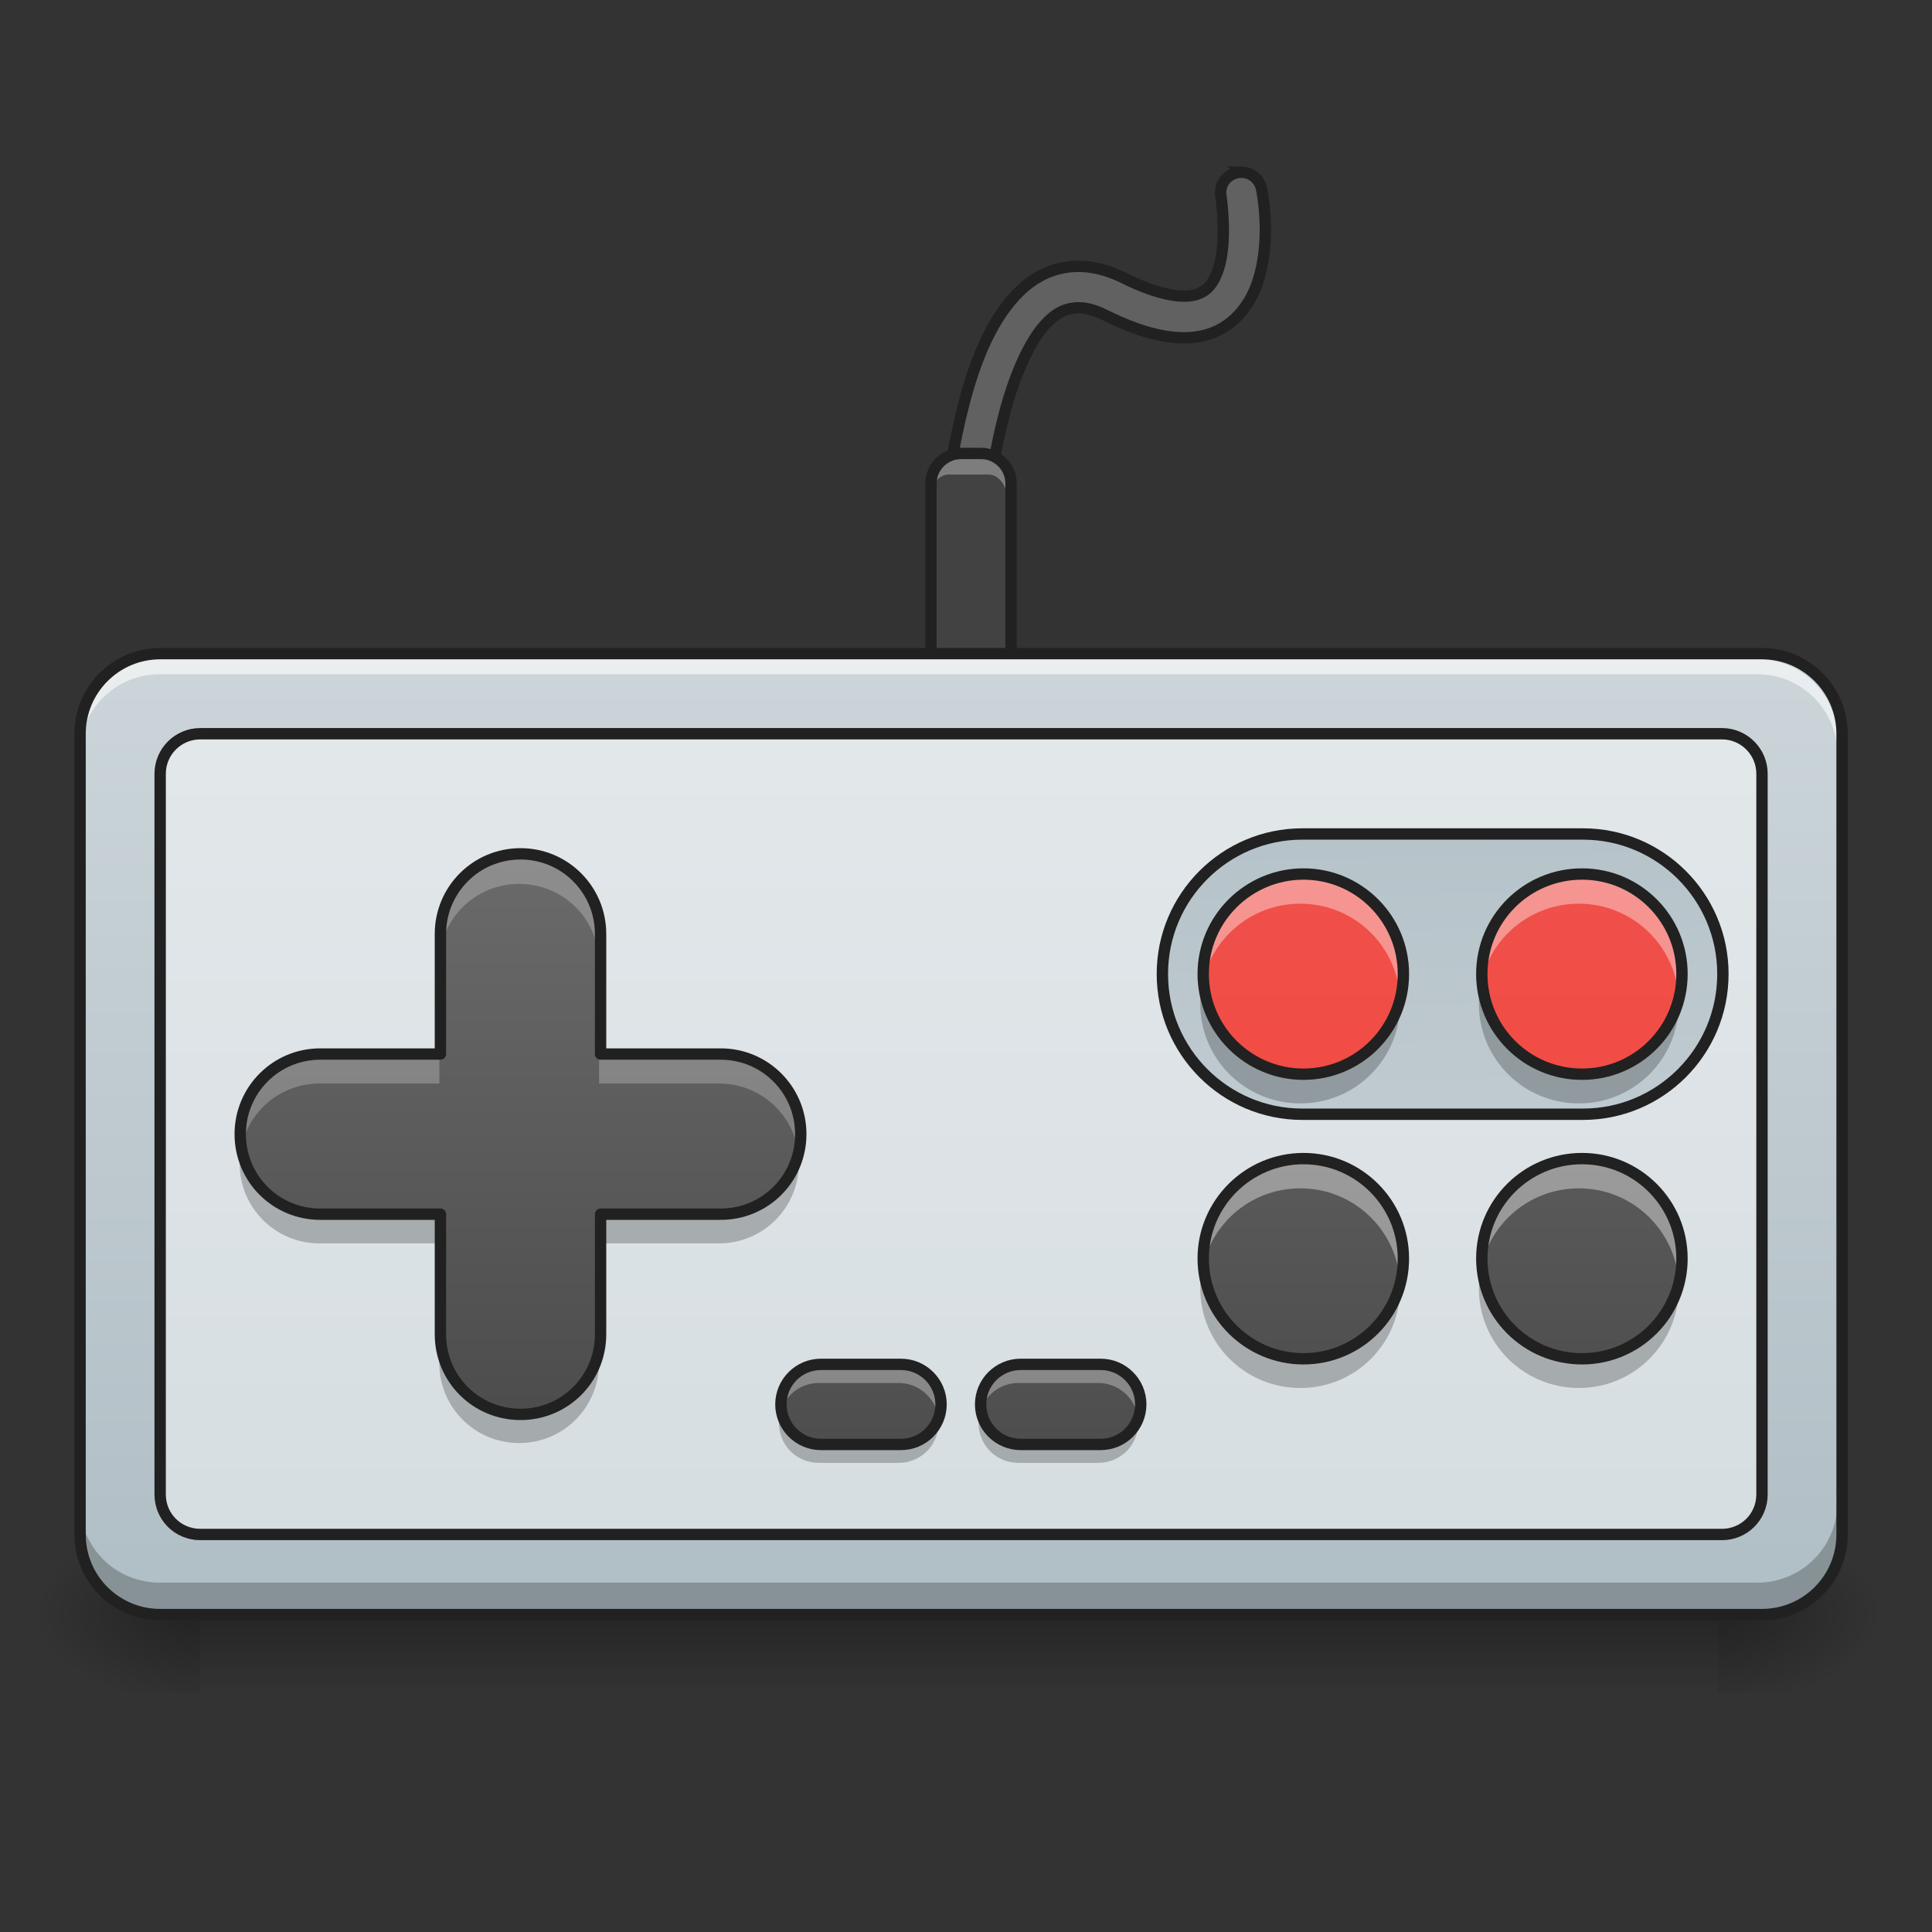 <svg height="24" viewBox="0 0 24 24" width="24" xmlns="http://www.w3.org/2000/svg" xmlns:xlink="http://www.w3.org/1999/xlink"><rect x="0" y="0" width="24" height="24" fill="#333333" stroke="none"/><linearGradient id="a" gradientUnits="userSpaceOnUse" x1="11.907" x2="11.907" y1="20.033" y2="21.025"><stop offset="0" stop-opacity=".275"/><stop offset="1" stop-opacity="0"/></linearGradient><linearGradient id="b"><stop offset="0" stop-opacity=".314"/><stop offset=".222" stop-opacity=".275"/><stop offset="1" stop-opacity="0"/></linearGradient><radialGradient id="c" cx="450.909" cy="189.579" gradientTransform="matrix(0 -.059 -.105 -0 41.083 46.704)" gradientUnits="userSpaceOnUse" r="21.167" xlink:href="#b"/><radialGradient id="d" cx="450.909" cy="189.579" gradientTransform="matrix(-0 .059 .105 0 -17.268 -6.638)" gradientUnits="userSpaceOnUse" r="21.167" xlink:href="#b"/><radialGradient id="e" cx="450.909" cy="189.579" gradientTransform="matrix(-0 -.059 .105 -0 -17.268 46.704)" gradientUnits="userSpaceOnUse" r="21.167" xlink:href="#b"/><radialGradient id="f" cx="450.909" cy="189.579" gradientTransform="matrix(0 .059 -.105 0 41.083 -6.638)" gradientUnits="userSpaceOnUse" r="21.167" xlink:href="#b"/><linearGradient id="g" gradientUnits="userSpaceOnUse" x1="248.51" x2="334.441" y1="-113.104" y2="-113.104"><stop offset="0" stop-color="#bdbdbd"/><stop offset="1" stop-color="#e0e0e0"/></linearGradient><linearGradient id="h"><stop offset="0" stop-color="#616161"/><stop offset="1" stop-color="#424242"/></linearGradient><linearGradient id="i" gradientUnits="userSpaceOnUse" x1="375.509" x2="461.441" xlink:href="#h" y1="-332.692" y2="-332.692"/><linearGradient id="j" gradientUnits="userSpaceOnUse" x1="9.977" x2="11.109" xlink:href="#h" y1="-3.782" y2="-3.782"/><linearGradient id="k"><stop offset="0" stop-color="#b0bec5"/><stop offset="1" stop-color="#cfd8dc"/></linearGradient><linearGradient id="l" gradientUnits="userSpaceOnUse" x1="11.907" x2="11.907" xlink:href="#k" y1="20.033" y2="6.637"/><linearGradient id="m"><stop offset="0" stop-color="#424242"/><stop offset="1" stop-color="#757575"/></linearGradient><linearGradient id="n" gradientUnits="userSpaceOnUse" x1="5.954" x2="5.954" xlink:href="#m" y1="20.033" y2="8.126"/><linearGradient id="o" gradientUnits="userSpaceOnUse" x1="376.002" x2="381.294" xlink:href="#k" y1="-41.667" y2="212.333"/><linearGradient id="p"><stop offset="0" stop-color="#f44336"/><stop offset="1" stop-color="#ef5350"/></linearGradient><linearGradient id="q" gradientUnits="userSpaceOnUse" x1="16.152" x2="16.152" xlink:href="#p" y1="19.537" y2="8.622"/><linearGradient id="r" gradientUnits="userSpaceOnUse" x1="19.611" x2="19.611" xlink:href="#p" y1="19.537" y2="8.622"/><linearGradient id="s" gradientUnits="userSpaceOnUse" x1="16.386" x2="16.386" xlink:href="#m" y1="20.033" y2="8.126"/><linearGradient id="t" gradientUnits="userSpaceOnUse" x1="19.859" x2="19.859" xlink:href="#m" y1="20.033" y2="8.126"/><linearGradient id="u" gradientUnits="userSpaceOnUse" x1="10.915" x2="10.915" xlink:href="#m" y1="20.653" y2="8.746"/><linearGradient id="v" gradientUnits="userSpaceOnUse" x1="13.396" x2="13.396" xlink:href="#m" y1="20.653" y2="8.746"/><path d="m2.48 20.031h18.855v.996h-18.855zm0 0" fill="url(#a)"/><path d="m21.336 20.031h1.984v-.992h-1.984zm0 0" fill="url(#c)"/><path d="m2.48 20.031h-1.984v.996h1.984zm0 0" fill="url(#d)"/><path d="m2.48 20.031h-1.984v-.992h1.984zm0 0" fill="url(#e)"/><path d="m21.336 20.031h1.984v.996h-1.984zm0 0" fill="url(#f)"/><path d="m253.976-62.848s2.833-92.075 40.746-73.16c42.329 21.165 33.33-27.331 33.33-27.331" fill="none" stroke="url(#g)" stroke-linecap="round" stroke-width="10.975" transform="matrix(.047 0 0 .047 0 10.079)"/><path d="m328.052-168.921c-1.583 0-3.166.75-4.25 2-1 1.25-1.417 2.916-1.083 4.5 0 0 1.75 11.499-.667 18.998-1.25 3.666-2.75 5.833-5.916 6.833-3.083.917-9.082.583-18.998-4.333-5.499-2.75-11.082-3.75-16.082-2.75-5.083.917-9.332 3.75-12.665 7.333-6.749 7.249-10.749 17.665-13.582 28.414-5.666 21.498-6.333 44.912-6.333 44.912-.083 2.0.917 3.916 2.583 4.916 1.667 1.083 3.833 1.167 5.583.167 1.75-.917 2.833-2.75 2.833-4.75 0 0 .75-22.665 5.999-42.413 2.583-9.916 6.499-18.998 10.916-23.748 2.166-2.333 4.333-3.666 6.749-4.083 2.333-.417 5.166-.167 9.082 1.833 11.249 5.583 20.081 7.166 27.164 5 7.083-2.25 11.249-8.249 13.082-13.999 3.75-11.499 1-24.248 1-24.248-.417-2.666-2.75-4.583-5.416-4.583zm0 0" fill="url(#i)" stroke="#212121" stroke-linecap="round" stroke-width="3" transform="matrix(.047 0 0 .047 0 10.079)"/><path d="m11.785 5.645h.496c.137 0 .246.168.246.371v3.227c0 .207-.109.371-.246.371h-.496c-.141 0-.25-.164-.25-.371v-3.227c0-.203.109-.371.25-.371zm0 0" fill="url(#j)"/><path d="m11.785 5.645c-.141 0-.25.168-.25.371v.25c0-.207.109-.371.25-.371h.496c.137 0 .246.164.246.371v-.25c0-.203-.109-.371-.246-.371zm0 0" fill="#fff" fill-opacity=".314"/><path d="m253.976-94.595h5.333c4.333 0 7.916 3.583 7.916 7.916v68.827c0 4.416-3.583 7.916-7.916 7.916h-5.333c-4.333 0-7.916-3.5-7.916-7.916v-68.827c0-4.333 3.583-7.916 7.916-7.916zm0 0" fill="none" stroke="#212121" stroke-linecap="round" stroke-linejoin="round" stroke-width="3" transform="matrix(.047 0 0 .047 0 10.079)"/><path d="m1.984 8.125h19.848c.547 0 .992.445.992.992v9.922c0 .551-.445.992-.992.992h-19.848c-.547 0-.992-.441-.992-.992v-9.922c0-.547.445-.992.992-.992zm0 0" fill="url(#l)"/><path d="m52.912-20.519h402.212c5.833 0 10.582 4.75 10.582 10.582v190.482c0 5.916-4.75 10.582-10.582 10.582h-402.212c-5.833 0-10.582-4.666-10.582-10.582v-190.482c0-5.833 4.75-10.582 10.582-10.582zm0 0" style="fill:#fff;fill-opacity:.471;stroke-width:3;stroke-linecap:round;stroke-linejoin:round;stroke:#212121" transform="matrix(.047 0 0 .047 0 10.079)"/><path d="m1.984 8.188c-.551 0-.992.441-.992.992v.188c0-.551.441-.992.992-.992h19.848c.547 0 .992.441.992.992v-.188c0-.551-.445-.992-.992-.992zm0 0" fill="#fff" fill-opacity=".588"/><path d="m.992 18.668v.371c0 .551.441.992.992.992h19.848c.547 0 .992-.441.992-.992v-.371c0 .551-.445.992-.992.992h-19.848c-.551 0-.992-.441-.992-.992zm0 0" fill-opacity=".235"/><path d="m42.329-41.683h423.376c11.666 0 21.165 9.499 21.165 21.165v211.646c0 11.749-9.499 21.165-21.165 21.165h-423.376c-11.666 0-21.165-9.416-21.165-21.165v-211.646c0-11.666 9.499-21.165 21.165-21.165zm0 0" fill="none" stroke="#212121" stroke-linecap="round" stroke-linejoin="round" stroke-width="3" transform="matrix(.047 0 0 .047 0 10.079)"/><path d="m6.449 10.605c-.551 0-.992.445-.992.992v1.488h-1.488c-.551 0-.992.445-.992.992 0 .551.441.992.992.992h1.488v1.488c0 .551.441.992.992.992s.992-.441.992-.992v-1.488h1.488c.551 0 .992-.441.992-.992 0-.547-.441-.992-.992-.992h-1.488v-1.488c0-.547-.441-.992-.992-.992zm0 0" fill="url(#n)"/><path d="m6.449 10.605c-.551 0-.992.445-.992.992v.375c0-.551.441-.992.992-.992s.992.441.992.992v-.375c0-.547-.441-.992-.992-.992zm-2.48 2.48c-.551 0-.992.445-.992.992 0 .066.008.129.02.188.086-.461.488-.805.973-.805h1.488v-.375zm3.473 0v.375h1.488c.488 0 .891.344.977.805.012-.059.016-.121.016-.188 0-.547-.441-.992-.992-.992zm0 0" fill="#fff" fill-opacity=".235"/><path d="m6.449 17.926c-.551 0-.992-.445-.992-.992v-.375c0 .551.441.992.992.992s.992-.441.992-.992v.375c0 .547-.441.992-.992.992zm-2.48-2.48c-.551 0-.992-.445-.992-.992 0-.066.008-.129.02-.188.086.461.488.805.973.805h1.488v.375zm3.473 0v-.375h1.488c.488 0 .891-.344.977-.805.012.059.016.121.016.188 0 .547-.441.992-.992.992zm0 0" fill-opacity=".235"/><path d="m137.57 11.228c-11.749 0-21.165 9.499-21.165 21.165v31.747h-31.747c-11.749 0-21.165 9.499-21.165 21.165 0 11.749 9.416 21.165 21.165 21.165h31.747v31.747c0 11.749 9.416 21.165 21.165 21.165s21.165-9.416 21.165-21.165v-31.747h31.747c11.749 0 21.165-9.416 21.165-21.165 0-11.666-9.416-21.165-21.165-21.165h-31.747v-31.747c0-11.666-9.416-21.165-21.165-21.165zm0 0" fill="none" stroke="#212121" stroke-linecap="round" stroke-linejoin="round" stroke-width="3" transform="matrix(.047 0 0 .047 0 10.079)"/><path d="m344.217 5.979h74.16c20.415 0 36.996 16.582 36.996 36.996 0 20.498-16.582 37.08-36.996 37.08h-74.16c-20.415 0-36.996-16.582-36.996-37.08 0-20.415 16.582-36.996 36.996-36.996zm0 0" fill="url(#o)" stroke="#212121" stroke-linecap="round" stroke-linejoin="round" stroke-width="3" transform="matrix(.047 0 0 .047 0 10.079)"/><path d="m16.152 10.855c.684 0 1.238.555 1.238 1.238 0 .688-.555 1.242-1.238 1.242s-1.242-.555-1.242-1.242c0-.684.559-1.238 1.242-1.238zm0 0" fill="url(#q)"/><path d="m16.152 10.855c-.688 0-1.242.551-1.242 1.238 0 .062.008.125.016.188.09-.598.602-1.055 1.227-1.055s1.137.457 1.227 1.055c.008-.062.012-.125.012-.188 0-.688-.551-1.238-1.238-1.238zm0 0" fill="#fff" fill-opacity=".392"/><path d="m16.152 13.707c-.688 0-1.242-.555-1.242-1.238 0-.066.008-.129.016-.188.09.598.602 1.055 1.227 1.055s1.137-.457 1.227-1.055c.008.059.012.121.012.188 0 .684-.551 1.238-1.238 1.238zm0 0" fill-opacity=".235"/><path d="m328.087 16.561c14.582 0 26.414 11.832 26.414 26.414 0 14.665-11.832 26.497-26.414 26.497-14.582 0-26.497-11.832-26.497-26.497 0-14.582 11.916-26.414 26.497-26.414zm0 0" fill="none" stroke="#212121" stroke-linecap="round" stroke-linejoin="round" stroke-width="3" transform="matrix(.047 0 0 .047 .772 10.079)"/><path d="m19.613 10.855c.684 0 1.238.555 1.238 1.238 0 .688-.555 1.242-1.238 1.242-.688 0-1.242-.555-1.242-1.242 0-.684.555-1.238 1.242-1.238zm0 0" fill="url(#r)"/><path d="m19.613 10.855c-.688 0-1.242.551-1.242 1.238 0 .062.004.125.016.188.086-.598.602-1.055 1.227-1.055.621 0 1.137.457 1.227 1.055.008-.062.012-.125.012-.188 0-.688-.555-1.238-1.238-1.238zm0 0" fill="#fff" fill-opacity=".392"/><path d="m19.613 13.707c-.688 0-1.242-.555-1.242-1.238 0-.066.004-.129.016-.188.086.598.602 1.055 1.227 1.055.621 0 1.137-.457 1.227-1.055.008.059.012.121.012.188 0 .684-.555 1.238-1.238 1.238zm0 0" fill-opacity=".235"/><path d="m328.124 16.561c14.582 0 26.414 11.832 26.414 26.414 0 14.665-11.832 26.497-26.414 26.497-14.665 0-26.497-11.832-26.497-26.497 0-14.582 11.832-26.414 26.497-26.414zm0 0" fill="none" stroke="#212121" stroke-linecap="round" stroke-linejoin="round" stroke-width="3" transform="matrix(.047 0 0 .047 4.231 10.079)"/><path d="m16.152 14.391c.684 0 1.238.555 1.238 1.238 0 .688-.555 1.242-1.238 1.242s-1.242-.555-1.242-1.242c0-.684.559-1.238 1.242-1.238zm0 0" fill="url(#s)"/><path d="m16.152 14.391c-.688 0-1.242.551-1.242 1.238 0 .062.008.125.016.188.09-.598.602-1.055 1.227-1.055s1.137.457 1.227 1.055c.008-.062.012-.125.012-.188 0-.688-.551-1.238-1.238-1.238zm0 0" fill="#fff" fill-opacity=".392"/><path d="m16.152 17.242c-.688 0-1.242-.555-1.242-1.238 0-.066.008-.129.016-.188.09.598.602 1.055 1.227 1.055s1.137-.457 1.227-1.055c.008.059.012.121.012.188 0 .684-.551 1.238-1.238 1.238zm0 0" fill-opacity=".235"/><path d="m328.087 16.564c14.582 0 26.414 11.832 26.414 26.414 0 14.665-11.832 26.497-26.414 26.497-14.582 0-26.497-11.832-26.497-26.497 0-14.582 11.916-26.414 26.497-26.414zm0 0" fill="none" stroke="#212121" stroke-linecap="round" stroke-linejoin="round" stroke-width="3" transform="matrix(.047 0 0 .047 .772 13.614)"/><path d="m19.613 14.391c.684 0 1.238.555 1.238 1.238 0 .688-.555 1.242-1.238 1.242-.688 0-1.242-.555-1.242-1.242 0-.684.555-1.238 1.242-1.238zm0 0" fill="url(#t)"/><path d="m19.613 14.391c-.688 0-1.242.551-1.242 1.238 0 .062.004.125.016.188.086-.598.602-1.055 1.227-1.055.621 0 1.137.457 1.227 1.055.008-.062.012-.125.012-.188 0-.688-.555-1.238-1.238-1.238zm0 0" fill="#fff" fill-opacity=".392"/><path d="m19.613 17.242c-.688 0-1.242-.555-1.242-1.238 0-.066.004-.129.016-.188.086.598.602 1.055 1.227 1.055.621 0 1.137-.457 1.227-1.055.008.059.012.121.012.188 0 .684-.555 1.238-1.238 1.238zm0 0" fill-opacity=".235"/><path d="m328.124 16.564c14.582 0 26.414 11.832 26.414 26.414 0 14.665-11.832 26.497-26.414 26.497-14.665 0-26.497-11.832-26.497-26.497 0-14.582 11.832-26.414 26.497-26.414zm0 0" fill="none" stroke="#212121" stroke-linecap="round" stroke-linejoin="round" stroke-width="3" transform="matrix(.047 0 0 .047 4.231 13.614)"/><path d="m10.172 16.934h.992c.273 0 .496.223.496.496 0 .273-.223.496-.496.496h-.992c-.273 0-.496-.223-.496-.496 0-.273.223-.496.496-.496zm0 0" fill="url(#u)"/><path d="m10.172 16.934c-.277 0-.496.219-.496.496 0 .043.004.082.016.121.055-.211.246-.371.48-.371h.992c.23 0 .426.16.48.371.008-.039.016-.078.016-.121 0-.277-.223-.496-.496-.496zm0 0" fill="#fff" fill-opacity=".314"/><path d="m10.172 18.172c-.277 0-.496-.219-.496-.496 0-.043.004-.082.016-.125.055.215.246.375.48.375h.992c.23 0 .426-.16.48-.375.008.043.016.082.016.125 0 .277-.223.496-.496.496zm0 0" fill-opacity=".235"/><path d="m216.979 127.695h21.165c5.833 0 10.582 4.75 10.582 10.582 0 5.833-4.75 10.582-10.582 10.582h-21.165c-5.833 0-10.582-4.75-10.582-10.582 0-5.833 4.75-10.582 10.582-10.582zm0 0" fill="none" stroke="#212121" stroke-linecap="round" stroke-linejoin="round" stroke-width="3" transform="matrix(.047 0 0 .047 0 10.947)"/><path d="m12.652 16.934h.992c.273 0 .496.223.496.496 0 .273-.223.496-.496.496h-.992c-.273 0-.496-.223-.496-.496 0-.273.223-.496.496-.496zm0 0" fill="url(#v)"/><path d="m12.652 16.934c-.277 0-.496.219-.496.496 0 .043.004.082.016.121.055-.211.246-.371.48-.371h.992c.23 0 .426.16.48.371.008-.039.016-.078.016-.121 0-.277-.223-.496-.496-.496zm0 0" fill="#fff" fill-opacity=".314"/><path d="m12.652 18.172c-.277 0-.496-.219-.496-.496 0-.043.004-.082.016-.125.055.215.246.375.48.375h.992c.23 0 .426-.16.48-.375.008.043.016.082.016.125 0 .277-.223.496-.496.496zm0 0" fill-opacity=".235"/><path d="m216.974 127.695h21.165c5.833 0 10.582 4.75 10.582 10.582 0 5.833-4.75 10.582-10.582 10.582h-21.165c-5.833 0-10.582-4.75-10.582-10.582 0-5.833 4.75-10.582 10.582-10.582zm0 0" fill="none" stroke="#212121" stroke-linecap="round" stroke-linejoin="round" stroke-width="3" transform="matrix(.047 0 0 .047 2.481 10.947)"/></svg>